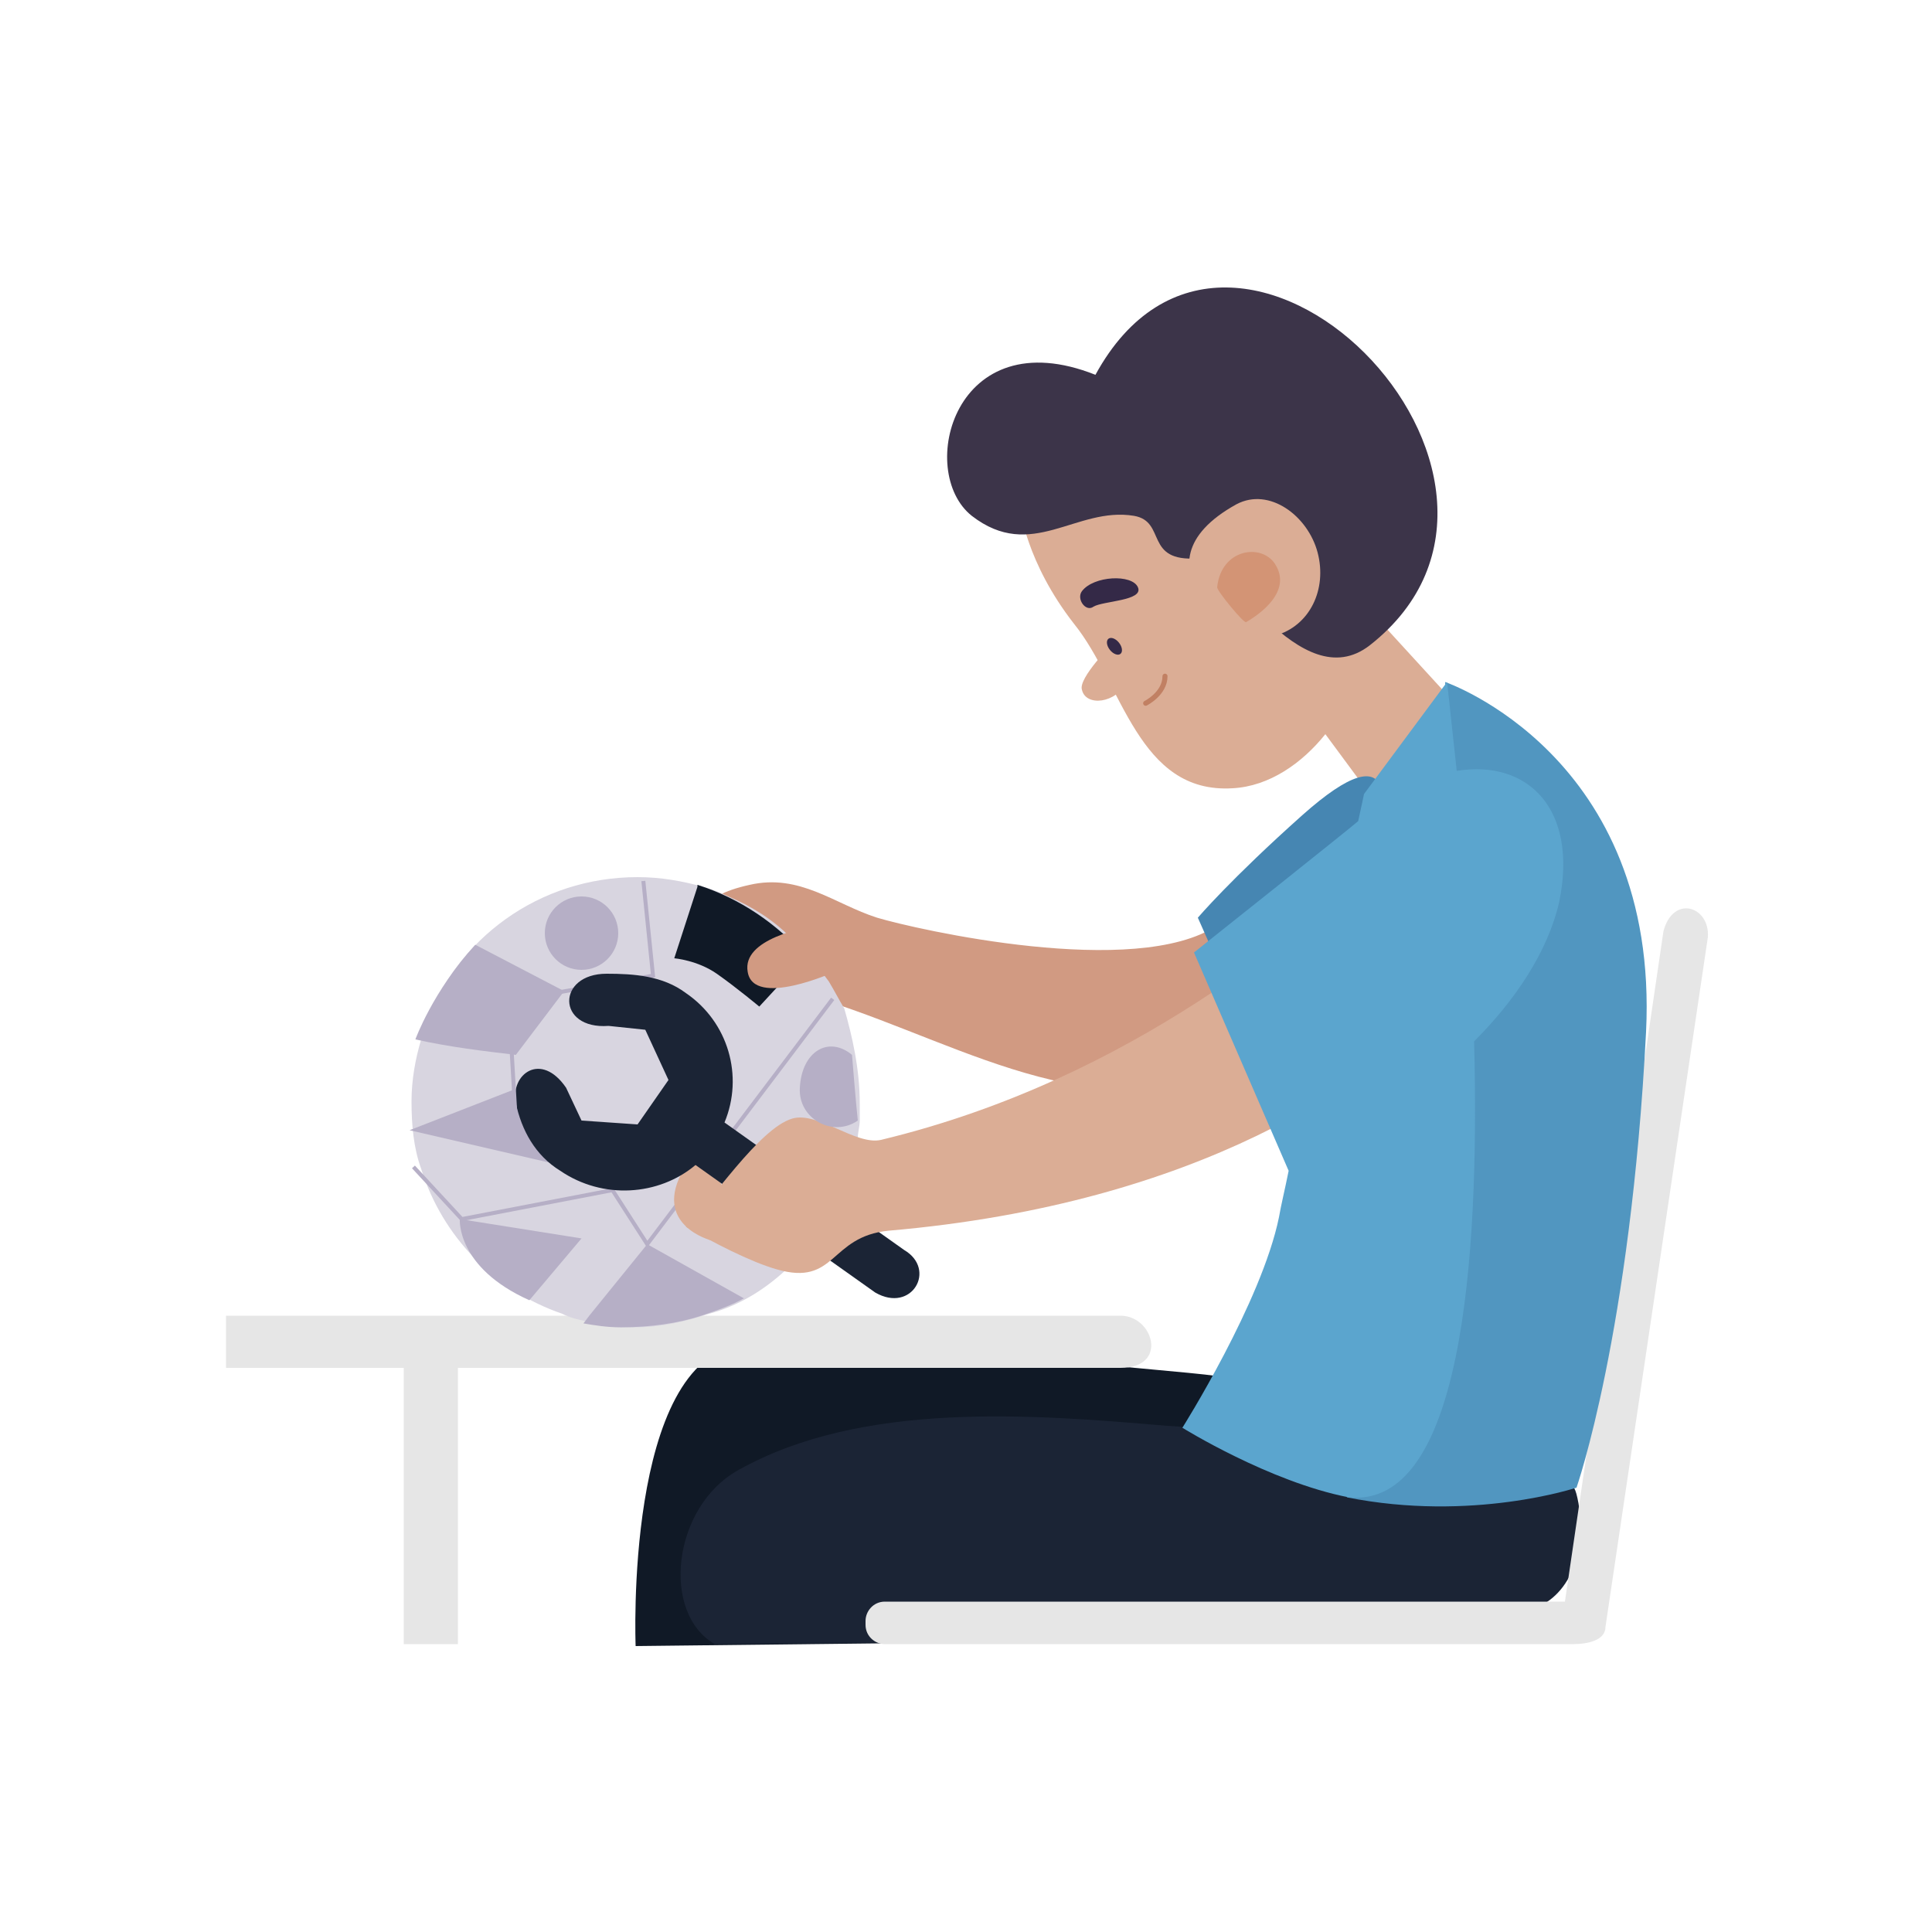 <?xml version="1.0" encoding="utf-8"?>
<!-- Generator: Adobe Illustrator 22.0.1, SVG Export Plug-In . SVG Version: 6.00 Build 0)  -->
<svg version="1.1" id="Layer_1" xmlns="http://www.w3.org/2000/svg" xmlns:xlink="http://www.w3.org/1999/xlink" x="0px" y="0px"
	 viewBox="0 0 100 100" style="enable-background:new 0 0 100 100;" xml:space="preserve">
<style type="text/css">
	.st0{fill:none;}
	.st1{fill:#101926;}
	.st2{fill:#1B2435;}
	.st3{fill:#E6E6E6;}
	.st4{fill:#D19A82;}
	.st5{fill:#D8D5E0;}
	.st6{fill:none;stroke:#B6AFC6;stroke-width:0.205;stroke-miterlimit:10;}
	.st7{fill:#DBAD95;}
	.st8{fill:#4686B2;}
	.st9{fill:#B6AFC6;}
	.st10{fill:#5196C0;}
	.st11{fill:#5BA5CE;}
	.st12{fill:#3C3449;}
	.st13{fill:#D39475;}
	.st14{fill:none;stroke:#C18063;stroke-width:0.261;stroke-linecap:round;stroke-linejoin:round;stroke-miterlimit:10;}
	.st15{fill:#342947;}
</style>
<rect x="10" y="10" class="st0" width="80" height="80"/>
<path class="st1" d="M77.6,84.7l-44.7,0.5c0,0-0.6-14.8,5.5-15.6c2.9-0.4,23.1,1.4,24.4,1.6C65.9,71.8,77.6,84.7,77.6,84.7z"/>
<path class="st2" d="M38.2,76.1c-3.4,1.9-4,7.4-1.2,9L48.4,85c0,0,24.3-0.8,30.4-1.6c2.1-0.3,3.4-2.6,2.9-5.6
	c-0.3-1.6-0.4-0.5-2.1-1.3c-5.1-2.4-13.6-2.3-19.2-2.7C53.4,73.2,44.6,72.5,38.2,76.1z"/>
<path class="st3" d="M36.6,68.1c-1.2,0.4-2.5,0.7-3.8,0.7c-0.2,0-0.4,0-0.5,0h-0.1c-0.7,0-1.3-0.1-1.9-0.2l0,0
	c-0.5-0.1-0.9-0.2-1.3-0.4H36.6z"/>
<path class="st3" d="M86.1,48.2L81,82.9H45.8c-0.6,0-1,0.5-1,1v0.2c0,0.6,0.5,1,1,1h35.6c0.8,0,1.7-0.2,1.7-0.9l5.3-35.7
	C88.5,46.9,86.6,46.3,86.1,48.2z"/>
<path class="st3" d="M58,70.8H23.7v14.3h-2.8V70.8h-9.2v-2.7H58C59.7,68.1,60.5,70.8,58,70.8z"/>
<path class="st4" d="M63,47.9c-4.2,2.8-15.6,0.2-17.6-0.4c-2.2-0.7-4-2.3-6.6-1.7c-5.5,1.2-0.8,4.7,2.6,5.6c7.4,2,14.4,7.1,22.3,4.1
	C67.4,54,65.8,46.1,63,47.9z"/>
<path class="st5" d="M44.5,57.1c0,0.2,0,0.4,0,0.6v0c0,0.1,0,0.2,0,0.3c0,0.3-0.1,0.6-0.1,0.9c-0.2,1.2-0.5,2.3-1,3.3
	c-0.4,0.8-0.9,1.5-1.4,2.2c-0.4,0.5-0.9,1-1.4,1.4c-1.1,1-2.4,1.8-3.9,2.2c-1.2,0.4-2.5,0.7-3.8,0.7c-0.2,0-0.4,0-0.5,0h-0.1
	c-0.7,0-1.3-0.1-1.9-0.3c-0.5-0.1-0.9-0.2-1.3-0.4c-3.5-1.2-6.2-4-7.3-7.5c-0.4-1.1-0.5-2.3-0.5-3.5c0-1.1,0.2-2.2,0.5-3.2
	c0.1-0.2,0.1-0.5,0.2-0.7c1.6-4.5,5.9-7.7,11-7.7c1.2,0,2.3,0.2,3.4,0.5c0.4,0.1,0.9,0.3,1.3,0.5c1.2,0.5,2.3,1.2,3.2,2.1
	c0.4,0.3,0.8,0.7,1.1,1.1c0.3,0.4,0.6,0.8,0.9,1.2c0.3,0.5,0.5,0.9,0.8,1.4C44.1,53.6,44.5,55.3,44.5,57.1z"/>
<polyline class="st6" points="21.4,60.4 23.9,63.1 31.7,61.6 33.5,64.4 43.1,51.7 "/>
<path class="st7" d="M77.5,38.8l-5.5,3.8L68.6,38c-1.2,1.5-2.9,2.7-4.8,2.8c-4.9,0.3-5.7-5.4-8.2-8.5c-2.5-3.2-2.8-6-2.8-6
	C52.6,17.3,71,31.4,71,31.7L77.5,38.8z"/>
<g>
	<path class="st8" d="M67.4,42.2c-3.7,3.3-5.4,5.3-5.4,5.3l4.3,9.7C66.3,57.2,77.5,33.2,67.4,42.2z"/>
</g>
<path class="st9" d="M27.1,56.2l2.3,4.2l-8.2-1.9L27.1,56.2z"/>
<polyline class="st6" points="28.7,51.4 33.8,50.5 33.3,45.6 "/>
<path class="st10" d="M85.2,53.4C84.4,69,81.6,77,81.6,77s-5.4,1.8-11.9,0.5c0,0,0,0,0,0c7.2-3.3,5.1-42.2,5.1-42.2
	S85.9,39.1,85.2,53.4z"/>
<path class="st7" d="M36.8,64.2c0,0-3.1-0.8-1.4-3.7C37.1,57.7,38.2,63.5,36.8,64.2z"/>
<path class="st2" d="M46.8,64.7l-9.3-6.6c0,0,0,0,0,0c1-2.4,0.2-5.2-2-6.7c-1.2-0.9-2.7-1-4.1-1c-2.6,0-2.6,2.9,0.1,2.7l1.9,0.2
	l1.2,2.6L33,58.2L30.1,58l-0.8-1.7c-1.3-1.9-2.9-0.7-2.6,0.8c0.3,1.4,1,2.7,2.3,3.5c2.2,1.5,5.1,1.3,7-0.3l9.3,6.6
	C47.2,68,48.5,65.7,46.8,64.7z"/>
<path class="st7" d="M70.9,45.2c-3.4,2.6-12,10.6-25.3,13.8c-1.3,0.3-3.3-1.5-4.6-1.1c-1.7,0.5-4.2,4.3-5.5,5.6
	c1.4,0.8,3.3,1.8,4.7,2.2c3.1,0.9,2.7-1.7,5.8-2C62.2,62.3,71,55.9,74.8,52C77.8,48.8,75.3,42,70.9,45.2z"/>
<g>
	<path class="st11" d="M75.4,39.9c-0.3-2.8-0.5-4.6-0.5-4.6l-4.3,5.8c0,0-0.1,0.5-0.3,1.4c-0.2,0.2-8.5,6.8-8.5,6.8l4.9,11.3
		c-0.2,1-0.4,1.8-0.5,2.4c-0.9,4.4-5,10.9-5,10.9s4.5,2.8,8.6,3.6c0,0,0,0,0,0c5.8,0.6,6.8-12,6.5-23.6c2.1-2.1,3.8-4.6,4.4-7.2
		C81.7,41.9,79.1,39.3,75.4,39.9z"/>
</g>
<path class="st7" d="M57.6,33.3c0,0-1.8,1.8-1.6,2.4c0.2,0.9,1.8,0.7,2.3-0.4S57.6,33.3,57.6,33.3z"/>
<path class="st12" d="M56.7,19.4c-7.3-2.9-9.3,5-6.4,7.3c3.1,2.4,5.4-0.5,8.4,0c1.7,0.3,0.5,2.4,3.3,2.2c1.4-0.1,5.3,7.3,8.9,4.5
	C82,24.7,63.8,6.4,56.7,19.4z"/>
<g>
	<path class="st7" d="M66,32.9c1.8-0.5,2.7-2.4,2.2-4.3c-0.5-1.9-2.5-3.4-4.2-2.5C58.2,29.3,64.3,33.4,66,32.9z"/>
	<path class="st13" d="M66,29.2c-0.7-1.1-2.8-0.8-3,1.2c0,0.2,1.4,1.9,1.5,1.8C65.2,31.8,66.9,30.6,66,29.2z"/>
</g>
<path class="st14" d="M59.3,36.4c0,0,1-0.5,1-1.4"/>
<path class="st15" d="M56,30.6c-0.3,0.4,0.2,1.1,0.6,0.8c0.5-0.3,2.6-0.3,2.3-1C58.6,29.7,56.6,29.8,56,30.6z"/>
<ellipse transform="matrix(0.783 -0.622 0.622 0.783 -8.27 43.19)" class="st15" cx="57.7" cy="33.4" rx="0.3" ry="0.5"/>
<path class="st9" d="M38.5,67.2c-0.5,0.3-1.3,0.6-2.2,0.9c-1.2,0.4-2.7,0.6-4.1,0.6h-0.1c-0.7,0-1.3-0.1-1.9-0.2l0,0l0.3-0.4l3-3.7
	L38.5,67.2z"/>
<path class="st9" d="M41.4,56.3c0.1-1.9,1.5-2.7,2.7-1.7c0,0,0.2,2.5,0.3,3.4C43.1,58.9,41.3,57.9,41.4,56.3z"/>
<path class="st9" d="M30.1,64.1l-2.7,3.2c-3.8-1.7-3.6-4.2-3.6-4.2L30.1,64.1z"/>
<path class="st9" d="M29.2,51.3l-2.5,3.3c-1.7-0.2-3.4-0.4-5.2-0.8c0,0,0.9-2.5,3.1-4.9L29.2,51.3z"/>
<circle class="st9" cx="30.1" cy="48.3" r="1.9"/>
<line class="st6" x1="26.4" y1="53" x2="26.7" y2="58.1"/>
<path class="st1" d="M41.7,49.5l-2.4,2.6c0,0-1.2-1-2.2-1.7c-1-0.7-2.2-0.8-2.2-0.8l1.2-3.7l0-0.1C38.3,46.5,40.2,47.8,41.7,49.5z"
	/>
<path class="st4" d="M44,48.2c-0.3-0.3-0.8-0.4-1.3-0.4c-1.1,0.2-4.3,0.8-4,2.5c0.3,1.9,4.5,0,4.5,0S45,49.2,44,48.2z"/>
</svg>
